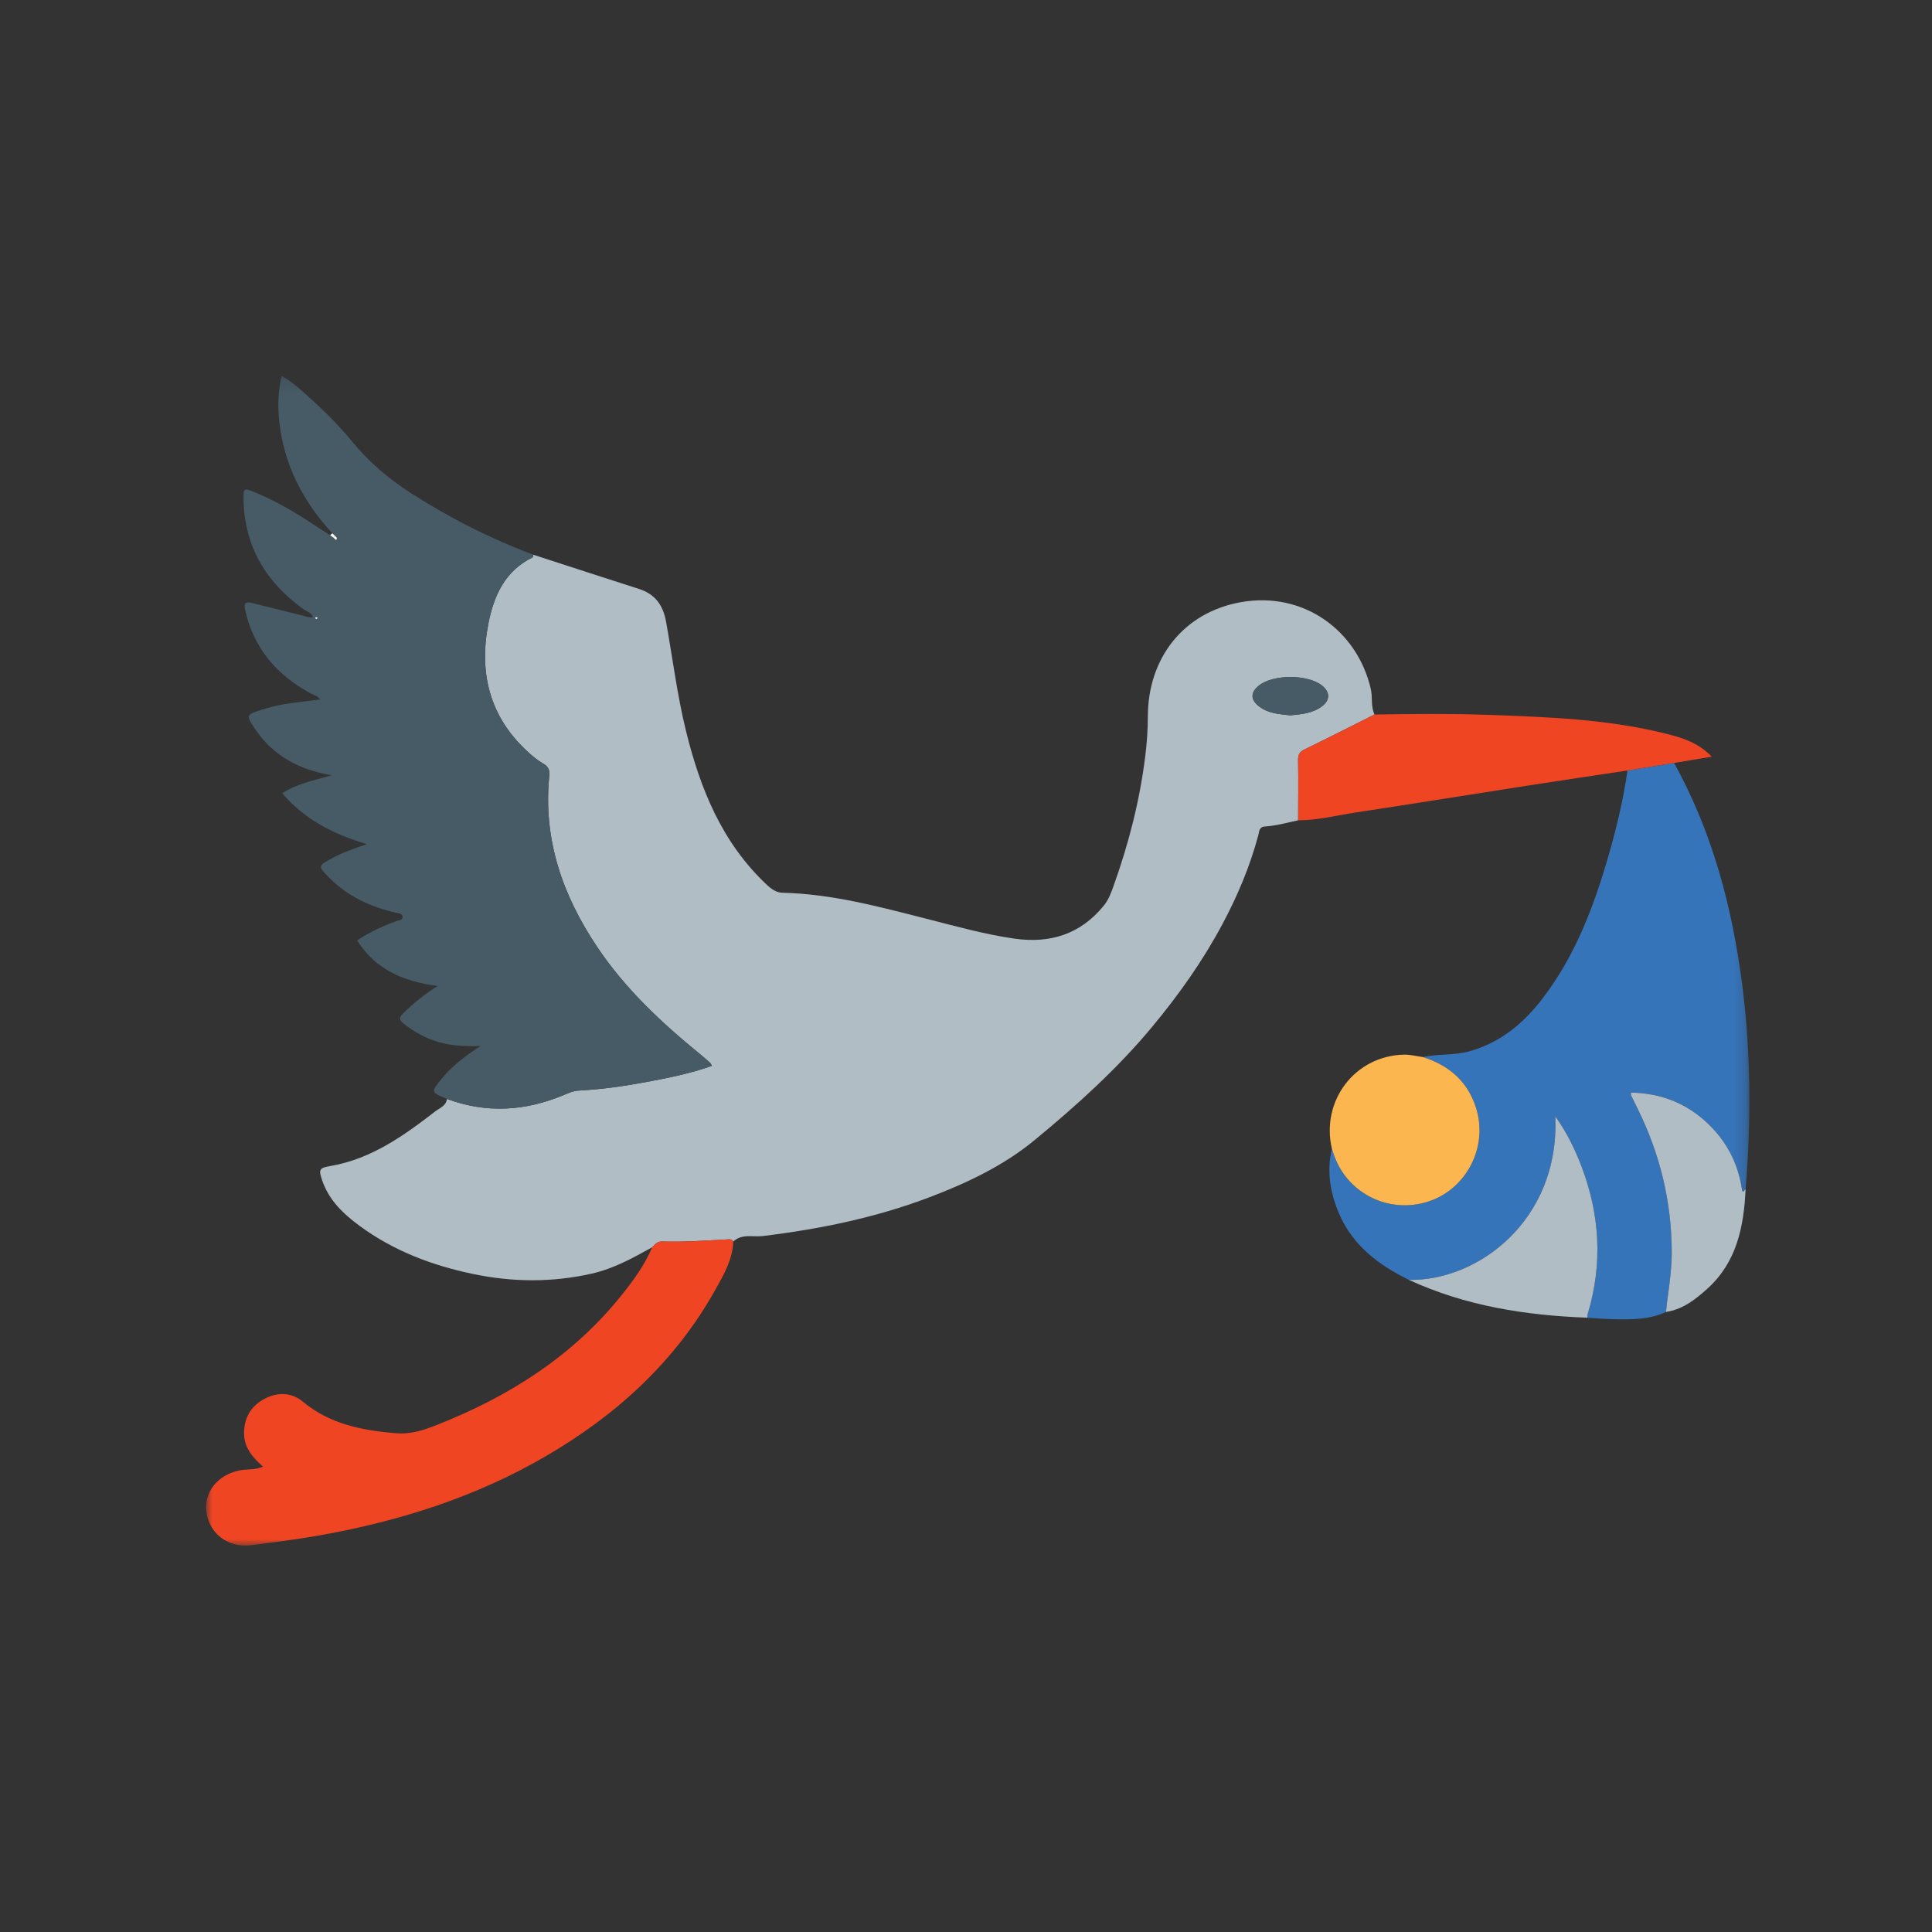 <?xml version="1.0" encoding="UTF-8" standalone="no"?>
<svg width="150px" height="150px" viewBox="0 0 150 150" version="1.1" xmlns="http://www.w3.org/2000/svg" xmlns:xlink="http://www.w3.org/1999/xlink" xmlns:sketch="http://www.bohemiancoding.com/sketch/ns">
    <rect x="0" y="0" width="150" height="150" fill="#333333" stroke="none"/>
    <!-- Generator: Sketch 3.4.2 (15857) - http://www.bohemiancoding.com/sketch -->
    <title>/help/detskii-aviabilet-sekrety-opytnyh-roditelei</title>
    <desc>Created with Sketch.</desc>
    <defs>
        <path id="path-1" d="M0,0.177 L119.825,0.177 L119.825,91 L0,91"></path>
        <path id="path-3" d="M0,0.177 L119.825,0.177 L119.825,91 L0,91"></path>
        <path id="path-5" d="M0,0.177 L119.825,0.177 L119.825,91 L0,91"></path>
    </defs>
    <g id="Page-3" stroke="none" stroke-width="1" fill="none" fill-rule="evenodd" sketch:type="MSPage">
        <g id="/help/detskii-aviabilet-sekrety-opytnyh-roditelei" sketch:type="MSArtboardGroup">
            <g id="Page-1" sketch:type="MSLayerGroup" transform="translate(16, 29)">
                <path d="M84.171,26.54 C85.03,26.457 85.888,26.385 86.613,25.858 C87.27,25.381 87.282,24.75 86.66,24.241 C85.562,23.342 82.821,23.34 81.728,24.237 C81.078,24.77 81.083,25.324 81.749,25.842 C82.464,26.399 83.328,26.444 84.171,26.54 M25.411,14.07 C28.142,14.956 30.871,15.851 33.606,16.723 C34.857,17.122 35.479,17.979 35.71,19.252 C36.222,22.081 36.57,24.94 37.257,27.738 C38.365,32.249 40.063,36.44 43.54,39.699 C43.898,40.035 44.27,40.301 44.756,40.312 C48.566,40.402 52.213,41.387 55.871,42.318 C58.151,42.898 60.418,43.538 62.75,43.874 C65.513,44.272 67.886,43.543 69.698,41.313 C70.065,40.862 70.264,40.326 70.456,39.788 C71.623,36.529 72.483,33.191 72.911,29.755 C73.039,28.73 73.118,27.692 73.118,26.647 C73.118,22.083 75.905,18.528 80.367,17.748 C85.214,16.9 89.38,19.953 90.428,24.49 C90.58,25.151 90.415,25.845 90.718,26.474 C88.913,27.379 87.113,28.294 85.298,29.179 C84.923,29.362 84.775,29.563 84.783,29.998 C84.812,31.561 84.789,33.125 84.786,34.688 C83.928,34.873 83.081,35.116 82.201,35.169 C81.748,35.196 81.768,35.574 81.696,35.843 C81.048,38.266 80.081,40.559 78.902,42.763 C77.379,45.613 75.524,48.23 73.46,50.715 C70.743,53.987 67.604,56.813 64.343,59.504 C61.92,61.504 59.1,62.837 56.18,63.948 C52,65.539 47.659,66.425 43.229,66.965 C42.472,67.058 41.6,66.762 40.93,67.394 C40.801,67.163 40.581,67.222 40.383,67.232 C38.718,67.321 37.053,67.442 35.385,67.391 C35.011,67.379 34.848,67.63 34.634,67.838 C33.141,68.67 31.642,69.496 29.958,69.88 C26.885,70.58 23.804,70.554 20.725,69.911 C17.548,69.249 14.567,68.122 11.927,66.181 C10.653,65.245 9.535,64.183 9.012,62.637 C8.725,61.788 8.781,61.679 9.663,61.527 C12.819,60.984 15.325,59.192 17.777,57.299 C18.128,57.028 18.632,56.872 18.7,56.321 C21.773,57.464 24.801,57.265 27.791,56.008 C28.151,55.857 28.502,55.697 28.9,55.675 C30.637,55.583 32.358,55.345 34.066,55.028 C35.817,54.704 37.565,54.362 39.273,53.75 C39.207,53.641 39.181,53.562 39.127,53.513 C38.876,53.288 38.622,53.064 38.361,52.851 C35.346,50.396 32.525,47.753 30.346,44.494 C27.668,40.49 26.156,36.151 26.645,31.256 C26.688,30.824 26.605,30.534 26.191,30.298 C25.745,30.043 25.339,29.702 24.958,29.352 C22,26.635 21.168,23.226 21.921,19.396 C22.341,17.255 23.211,15.317 25.344,14.279 C25.39,14.257 25.39,14.141 25.411,14.07" id="Fill-1" fill="#B0BDC4" sketch:type="MSShapeGroup"></path>
                <g id="Group-5">
                    <mask id="mask-2" sketch:name="Clip 4" fill="white">
                        <use xlink:href="#path-1"></use>
                    </mask>
                    <g id="Clip-4"></g>
                    <path d="M8.533,18.909 C8.506,18.941 8.481,18.972 8.455,19.003 C8.499,19.021 8.544,19.053 8.587,19.051 C8.616,19.05 8.642,18.999 8.67,18.971 C8.625,18.95 8.579,18.93 8.533,18.909 M25.411,14.07 C25.39,14.141 25.39,14.257 25.344,14.279 C23.211,15.317 22.341,17.255 21.921,19.396 C21.168,23.226 22,26.634 24.958,29.352 C25.339,29.702 25.745,30.043 26.191,30.298 C26.605,30.534 26.688,30.824 26.645,31.256 C26.156,36.152 27.668,40.491 30.346,44.494 C32.525,47.753 35.346,50.396 38.361,52.851 C38.622,53.065 38.876,53.288 39.127,53.514 C39.181,53.562 39.207,53.641 39.274,53.75 C37.565,54.362 35.817,54.704 34.066,55.028 C32.358,55.345 30.637,55.583 28.9,55.676 C28.502,55.697 28.15,55.857 27.791,56.008 C24.801,57.265 21.773,57.464 18.7,56.32 C17.431,55.797 17.437,55.802 18.325,54.711 C19.115,53.741 20.102,53.003 21.309,52.206 C19.915,52.266 18.747,52.171 17.618,51.765 C16.779,51.462 16.031,51.017 15.331,50.465 C14.961,50.174 14.999,49.982 15.301,49.678 C16.071,48.905 16.916,48.228 17.978,47.553 C15.322,47.206 13.153,46.275 11.727,44.011 C12.704,43.357 13.74,42.896 14.811,42.501 C14.981,42.438 15.282,42.457 15.257,42.172 C15.234,41.915 14.972,41.918 14.772,41.873 C12.788,41.422 10.995,40.603 9.546,39.127 C8.666,38.232 8.67,38.238 9.797,37.626 C10.593,37.194 11.442,36.894 12.481,36.54 C9.859,35.757 7.645,34.622 5.911,32.588 C7.053,31.841 8.349,31.6 9.754,31.194 C7.207,30.759 5.221,29.681 3.835,27.641 C3.069,26.514 3.085,26.491 4.365,26.092 C5.083,25.869 5.812,25.69 6.56,25.597 C7.305,25.503 8.05,25.407 8.846,25.305 C8.702,25.03 8.41,24.991 8.189,24.873 C5.537,23.453 3.713,21.387 3.038,18.38 C2.907,17.792 3.065,17.691 3.586,17.822 C4.891,18.152 6.201,18.467 7.506,18.798 C7.755,18.861 7.993,18.971 8.306,18.915 C8.155,18.53 7.773,18.454 7.507,18.26 C4.646,16.179 2.991,13.44 2.91,9.84 C2.888,8.874 2.913,8.861 3.832,9.243 C5.393,9.893 6.851,10.734 8.258,11.668 C8.711,11.969 9.172,12.257 9.629,12.552 C9.716,12.618 9.804,12.685 9.892,12.752 C9.961,12.811 10.031,12.871 10.101,12.931 C10.195,12.799 10.139,12.704 10.027,12.622 C9.952,12.549 9.877,12.477 9.803,12.404 C7.536,9.955 6.065,7.123 5.685,3.768 C5.552,2.596 5.59,1.431 5.856,0.177 C6.61,0.594 7.217,1.147 7.824,1.688 C9.068,2.794 10.258,3.964 11.313,5.249 C12.614,6.835 14.13,8.139 15.847,9.246 C18.868,11.194 22.051,12.806 25.411,14.07" id="Fill-3" fill="#465B65" sketch:type="MSShapeGroup" mask="url(#mask-2)"></path>
                </g>
                <g id="Group-8">
                    <mask id="mask-4" sketch:name="Clip 7" fill="white">
                        <use xlink:href="#path-3"></use>
                    </mask>
                    <g id="Clip-7"></g>
                    <path d="M113.976,30.234 C116.93,35.58 118.473,41.361 119.254,47.383 C119.942,52.688 119.978,58.002 119.527,63.326 C119.426,63.38 119.304,63.747 119.237,63.304 C118.908,61.131 117.893,59.336 116.239,57.91 C114.631,56.524 112.752,55.869 110.628,55.827 C110.634,55.952 110.621,56.009 110.641,56.051 C110.799,56.379 110.962,56.704 111.124,57.03 C112.881,60.578 113.798,64.32 113.794,68.295 C113.793,69.838 113.5,71.337 113.346,72.858 C112.014,73.481 110.592,73.45 109.174,73.42 C108.529,73.406 107.885,73.345 107.241,73.306 C107.252,73.203 107.246,73.095 107.275,72.997 C108.442,69.119 108.214,65.301 106.778,61.539 C106.274,60.219 105.664,58.951 104.756,57.677 C105.1,65.793 98.68,70.486 93.384,70.369 C91.059,69.222 89.049,67.729 87.978,65.255 C87.275,63.632 86.992,61.947 87.407,60.189 C87.473,60.386 87.534,60.585 87.606,60.779 C88.7,63.744 91.954,65.285 94.96,64.264 C97.894,63.266 99.541,60.018 98.606,57.037 C97.954,54.959 96.498,53.708 94.467,53.069 C95.658,52.811 96.895,52.953 98.081,52.623 C100.486,51.954 102.289,50.448 103.771,48.512 C106.338,45.16 107.784,41.279 108.931,37.272 C109.538,35.154 110.047,33.009 110.357,30.822 C111.563,30.626 112.769,30.43 113.976,30.234" id="Fill-6" fill="#3674BA" sketch:type="MSShapeGroup" mask="url(#mask-4)"></path>
                </g>
                <g id="Group-11">
                    <mask id="mask-6" sketch:name="Clip 10" fill="white">
                        <use xlink:href="#path-5"></use>
                    </mask>
                    <g id="Clip-10"></g>
                    <path d="M34.634,67.837 C34.848,67.63 35.011,67.379 35.384,67.391 C37.053,67.442 38.718,67.321 40.383,67.232 C40.581,67.221 40.801,67.163 40.93,67.394 C40.88,68.8 40.187,69.98 39.532,71.149 C36.401,76.745 31.83,80.887 26.353,84.072 C20.898,87.245 14.978,89.113 8.799,90.208 C7.041,90.52 5.266,90.74 3.495,90.971 C1.733,91.2 0.247,90.079 0.025,88.393 C-0.181,86.836 0.918,85.494 2.61,85.16 C3.186,85.047 3.796,85.145 4.418,84.87 C3.613,84.149 2.951,83.403 2.95,82.285 C2.949,81.078 3.474,80.176 4.518,79.614 C5.543,79.063 6.63,79.089 7.516,79.826 C9.604,81.563 12.047,82.037 14.655,82.271 C15.872,82.381 16.871,82.047 17.916,81.634 C23.526,79.421 28.492,76.282 32.304,71.502 C33.21,70.368 34.063,69.191 34.634,67.837" id="Fill-9" fill="#EF4523" sketch:type="MSShapeGroup" mask="url(#mask-6)"></path>
                </g>
                <path d="M113.976,30.234 C112.769,30.43 111.563,30.626 110.357,30.822 C107.854,31.2 105.35,31.569 102.848,31.957 C98.327,32.66 93.809,33.39 89.285,34.076 C87.789,34.302 86.313,34.688 84.786,34.689 C84.789,33.125 84.812,31.561 84.783,29.998 C84.775,29.563 84.923,29.362 85.298,29.179 C87.113,28.294 88.913,27.379 90.718,26.474 C93.594,26.432 96.471,26.394 99.348,26.496 C104.084,26.664 108.824,26.816 113.452,27.99 C114.672,28.299 115.878,28.68 116.897,29.748 C115.833,29.925 114.904,30.079 113.976,30.234" id="Fill-12" fill="#EF4523" sketch:type="MSShapeGroup"></path>
                <path d="M94.467,53.069 C96.498,53.708 97.954,54.959 98.606,57.037 C99.541,60.018 97.894,63.266 94.96,64.264 C91.954,65.285 88.7,63.744 87.606,60.779 C87.534,60.585 87.473,60.386 87.407,60.19 C86.54,56.454 89.205,52.963 93.006,52.882 C93.491,52.872 93.98,53.004 94.467,53.069" id="Fill-14" fill="#FBB64F" sketch:type="MSShapeGroup"></path>
                <path d="M93.385,70.369 C98.68,70.486 105.1,65.793 104.756,57.677 C105.664,58.952 106.274,60.219 106.778,61.539 C108.214,65.301 108.443,69.119 107.275,72.997 C107.246,73.095 107.252,73.203 107.241,73.306 C102.454,73.127 97.782,72.401 93.385,70.369" id="Fill-16" fill="#B0BDC4" sketch:type="MSShapeGroup"></path>
                <path d="M113.346,72.858 C113.5,71.338 113.793,69.838 113.794,68.295 C113.797,64.319 112.882,60.578 111.123,57.03 C110.962,56.704 110.799,56.379 110.641,56.051 C110.621,56.01 110.634,55.952 110.628,55.828 C112.752,55.869 114.631,56.524 116.239,57.91 C117.894,59.337 118.908,61.131 119.237,63.305 C119.303,63.747 119.426,63.38 119.527,63.326 C119.395,66.243 118.839,69.008 116.542,71.07 C115.621,71.896 114.638,72.671 113.346,72.858" id="Fill-18" fill="#B0BDC4" sketch:type="MSShapeGroup"></path>
                <path d="M84.171,26.54 C83.328,26.444 82.464,26.399 81.749,25.842 C81.083,25.324 81.078,24.77 81.728,24.237 C82.821,23.34 85.562,23.342 86.66,24.241 C87.282,24.75 87.27,25.381 86.613,25.858 C85.888,26.385 85.03,26.457 84.171,26.54" id="Fill-20" fill="#465B65" sketch:type="MSShapeGroup"></path>
                <path id="Fill-22" fill="#FEFEFE" sketch:type="MSShapeGroup" d="M9.892,12.752 C9.804,12.685 9.716,12.618 9.629,12.552 C9.687,12.503 9.744,12.454 9.802,12.404 C9.878,12.477 9.952,12.549 10.027,12.621 C9.982,12.665 9.937,12.708 9.892,12.752"></path>
                <path id="Fill-24" fill="#FEFEFE" sketch:type="MSShapeGroup" d="M10.027,12.622 C10.139,12.704 10.196,12.799 10.101,12.931 C10.031,12.871 9.962,12.811 9.891,12.751 C9.937,12.708 9.982,12.665 10.027,12.622"></path>
                <path id="Fill-26" fill="#FEFEFE" sketch:type="MSShapeGroup" d="M8.533,18.909 C8.579,18.93 8.625,18.95 8.67,18.971 C8.642,18.999 8.616,19.05 8.587,19.051 C8.544,19.053 8.499,19.021 8.455,19.003 C8.481,18.972 8.506,18.941 8.533,18.909"></path>
            </g>
        </g>
    </g>
</svg>